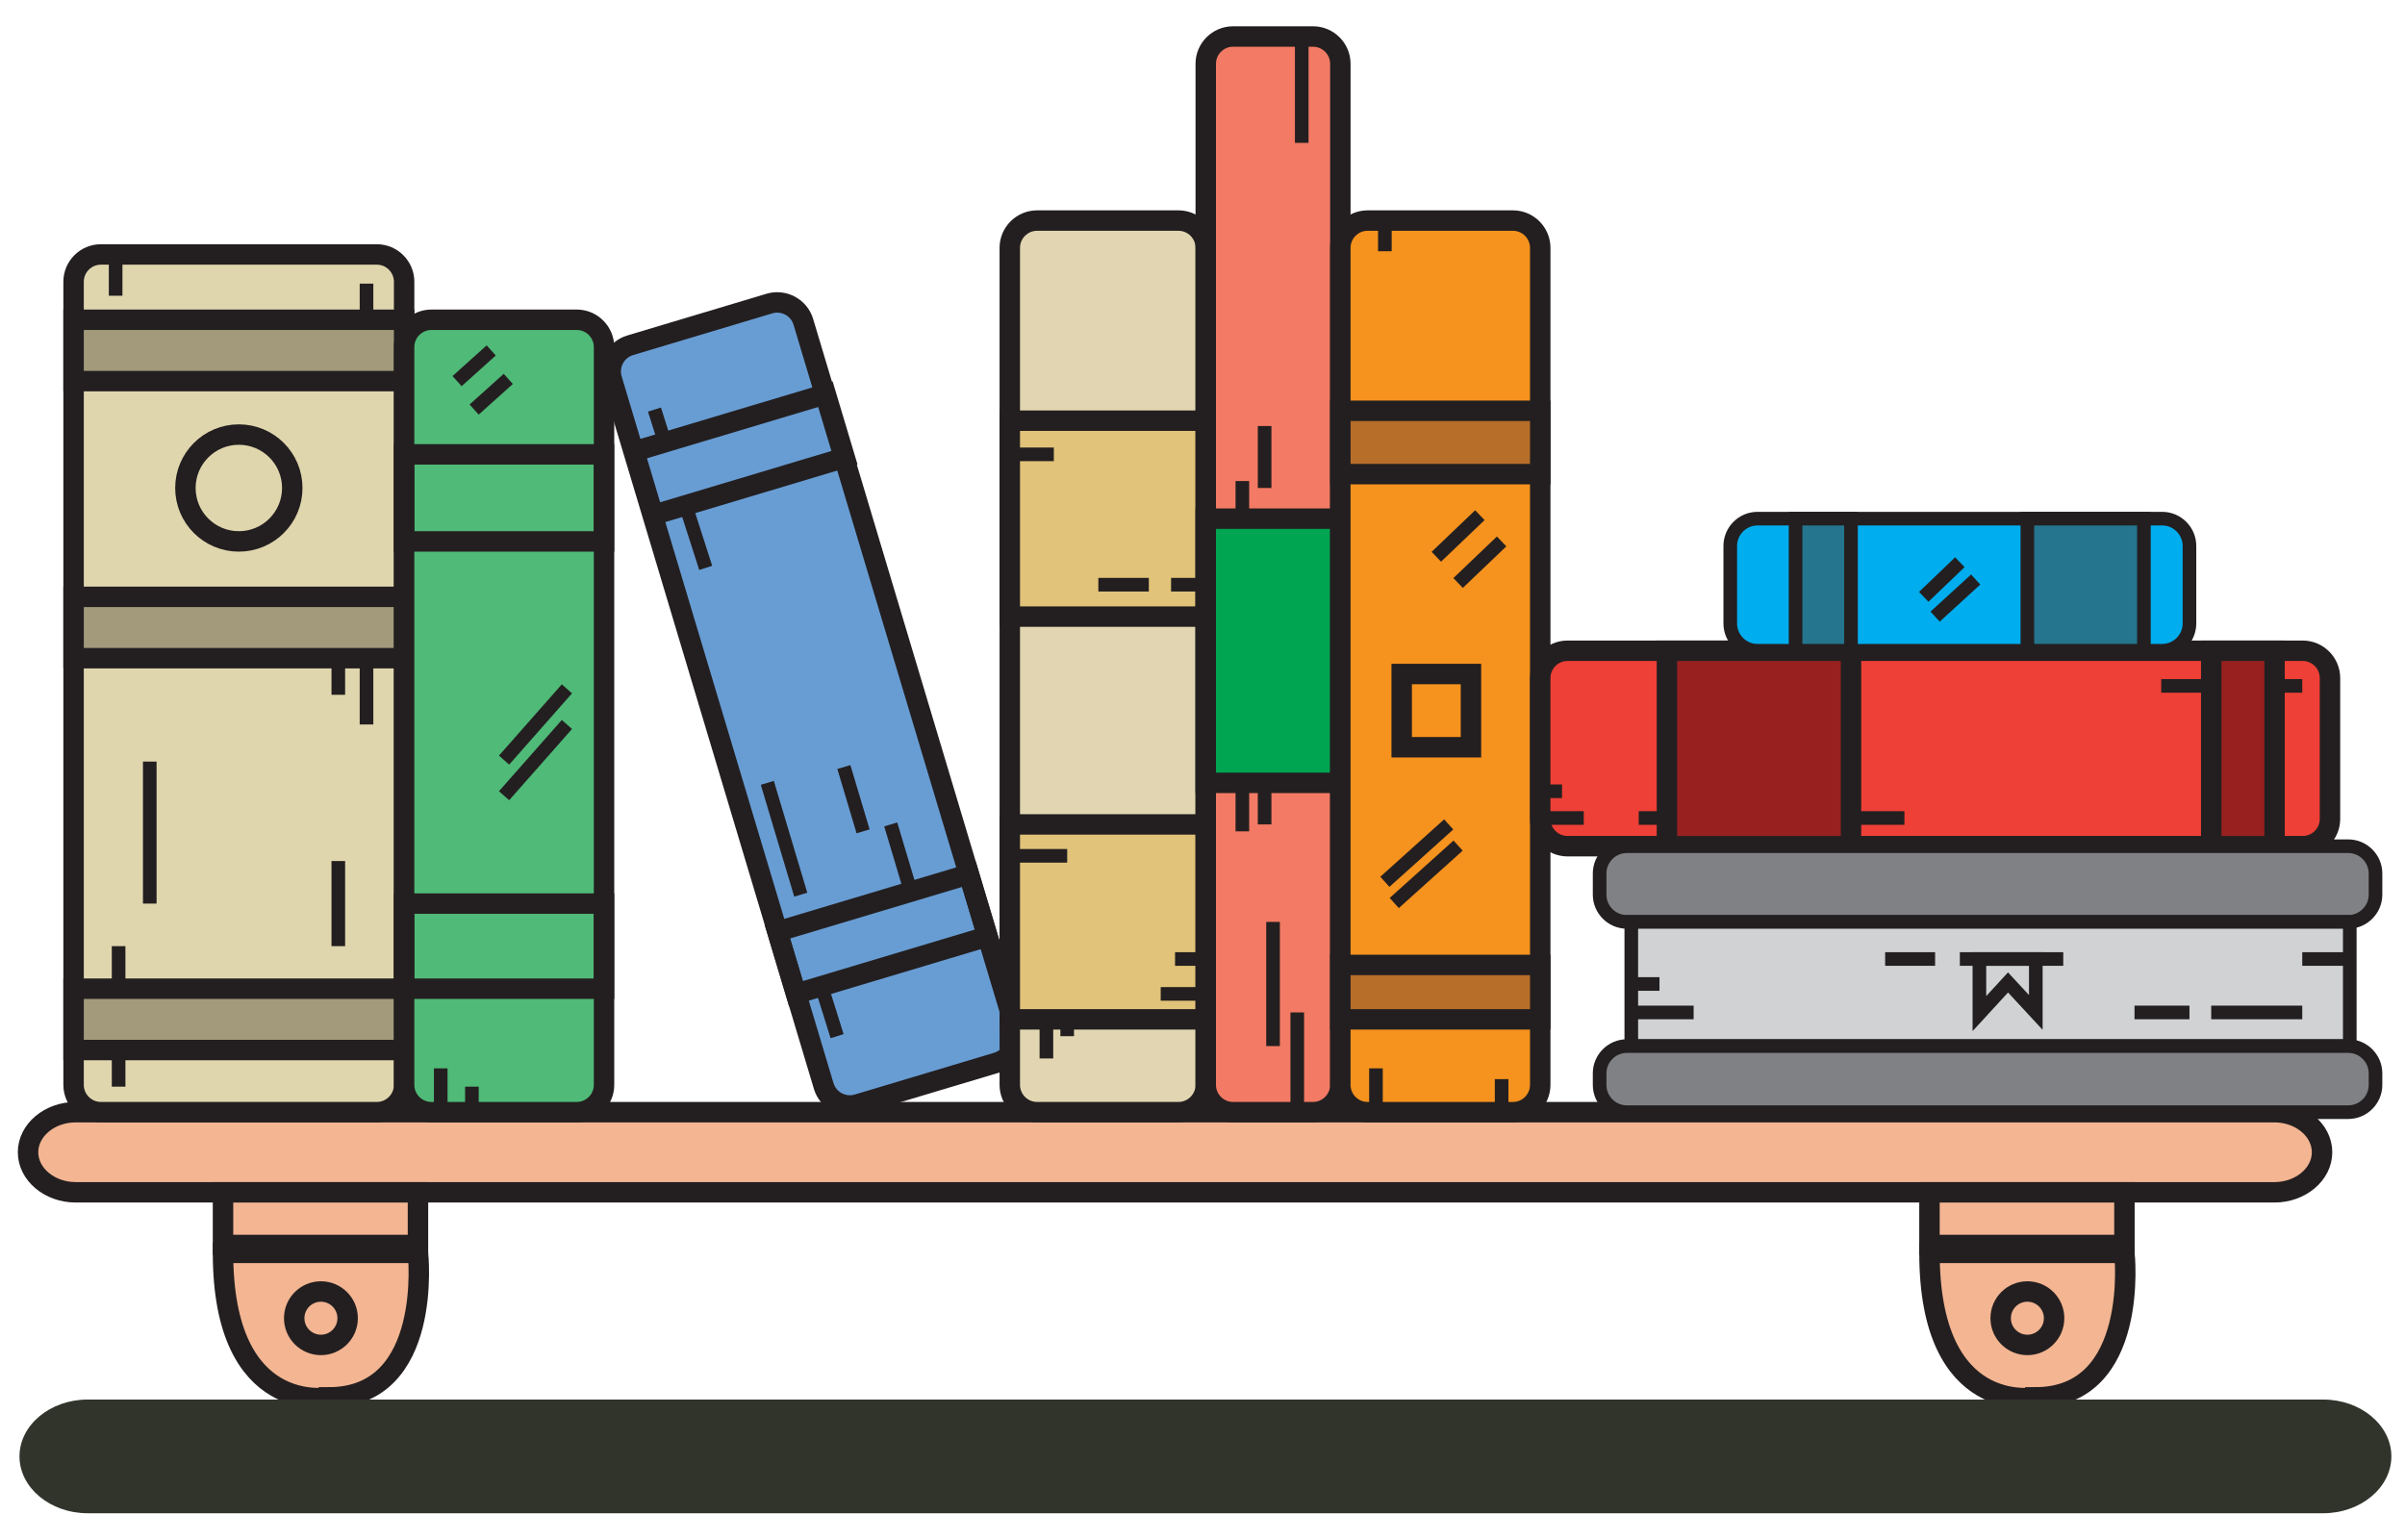 <?xml version="1.0" encoding="utf-8"?>
<!-- Generator: Adobe Illustrator 16.0.0, SVG Export Plug-In . SVG Version: 6.00 Build 0)  -->
<!DOCTYPE svg PUBLIC "-//W3C//DTD SVG 1.1//EN" "http://www.w3.org/Graphics/SVG/1.1/DTD/svg11.dtd">
<svg version="1.1" id="Layer_1" xmlns="http://www.w3.org/2000/svg" xmlns:xlink="http://www.w3.org/1999/xlink" x="0px" y="0px"
	 width="352.954px" height="226px" viewBox="0 0 352.954 226" enable-background="new 0 0 352.954 226" xml:space="preserve">
<g>
	<g>
		<path fill="#F3B592" d="M340.782,169.118c0,3.235-3.15,5.882-7,5.882H11.116c-3.85,0-7-2.646-7-5.882c0-3.236,3.15-5.882,7-5.882
			h322.666C337.631,163.236,340.782,165.883,340.782,169.118z"/>
		<path fill="none" stroke="#231F20" stroke-width="3" stroke-miterlimit="10" d="M340.782,169.118c0,3.235-3.15,5.882-7,5.882
			H11.116c-3.85,0-7-2.646-7-5.882c0-3.236,3.15-5.882,7-5.882h322.666C337.631,163.236,340.782,165.883,340.782,169.118z"/>
	</g>
	
		<rect x="32.729" y="175.003" fill="#F3B592" stroke="#231F20" stroke-width="3" stroke-miterlimit="10" width="28.613" height="7.728"/>
	<path fill="#F3B592" stroke="#231F20" stroke-width="3" stroke-miterlimit="10" d="M32.729,183.893h28.613
		c0,0,2.322,21.205-13.072,21.205C48.27,205.098,32.729,208.003,32.729,183.893z"/>
	<circle fill="none" stroke="#231F20" stroke-width="3" stroke-miterlimit="10" cx="47.098" cy="193.479" r="3.921"/>
	
		<rect x="283.167" y="175.003" fill="#F3B592" stroke="#231F20" stroke-width="3" stroke-miterlimit="10" width="28.611" height="7.728"/>
	<path fill="#F3B592" stroke="#231F20" stroke-width="3" stroke-miterlimit="10" d="M283.167,183.893h28.611
		c0,0,2.324,21.205-13.072,21.205C298.706,205.098,283.167,208.003,283.167,183.893z"/>
	<circle fill="none" stroke="#231F20" stroke-width="3" stroke-miterlimit="10" cx="297.536" cy="193.479" r="3.921"/>
	<g>
		<path fill="#E0D6AE" d="M59.308,41.347c0-2.2-1.8-4-4-4H14.799c-2.2,0-4,1.8-4,4v117.889c0,2.199,1.8,4,4,4h40.509
			c2.2,0,4-1.801,4-4V41.347z"/>
		<path fill="none" stroke="#231F20" stroke-width="3" stroke-miterlimit="10" d="M59.308,41.347c0-2.2-1.8-4-4-4H14.799
			c-2.2,0-4,1.8-4,4v117.889c0,2.199,1.8,4,4,4h40.509c2.2,0,4-1.801,4-4V41.347z"/>
	</g>
	
		<rect x="10.799" y="46.933" fill="#A29A7B" stroke="#231F20" stroke-width="3" stroke-miterlimit="10" width="48.509" height="9.004"/>
	
		<rect x="10.799" y="87.6" fill="#A29A7B" stroke="#231F20" stroke-width="3" stroke-miterlimit="10" width="48.509" height="9.005"/>
	
		<rect x="10.799" y="145.114" fill="#A29A7B" stroke="#231F20" stroke-width="3" stroke-miterlimit="10" width="48.509" height="9.005"/>
	<circle fill="none" stroke="#231F20" stroke-width="3" stroke-miterlimit="10" cx="35.052" cy="71.624" r="7.842"/>
	<g>
		<path fill="#50BA78" d="M88.646,159.238c0,2.199-1.8,4-4,4H63.308c-2.2,0-4-1.801-4-4V50.933c0-2.2,1.8-4,4-4h21.339
			c2.2,0,4,1.8,4,4L88.646,159.238L88.646,159.238z"/>
		<path fill="none" stroke="#231F20" stroke-width="3" stroke-miterlimit="10" d="M88.646,159.238c0,2.199-1.8,4-4,4H63.308
			c-2.2,0-4-1.801-4-4V50.933c0-2.2,1.8-4,4-4h21.339c2.2,0,4,1.8,4,4L88.646,159.238L88.646,159.238z"/>
	</g>
	
		<rect x="59.308" y="66.686" fill="none" stroke="#231F20" stroke-width="3" stroke-miterlimit="10" width="29.339" height="12.78"/>
	
		<rect x="59.308" y="132.624" fill="none" stroke="#231F20" stroke-width="3" stroke-miterlimit="10" width="29.339" height="12.49"/>
	<g>
		<path fill="#689DD4" d="M148.992,150.984c0.632,2.106-0.576,4.349-2.684,4.979l-20.441,6.125c-2.107,0.632-4.349-0.575-4.98-2.685
			L89.795,55.66c-0.632-2.107,0.576-4.348,2.684-4.98l20.438-6.125c2.107-0.632,4.349,0.576,4.98,2.683L148.992,150.984z"/>
		<path fill="none" stroke="#231F20" stroke-width="3" stroke-miterlimit="10" d="M148.992,150.984
			c0.632,2.106-0.576,4.349-2.684,4.979l-20.441,6.125c-2.107,0.632-4.349-0.575-4.98-2.685L89.795,55.66
			c-0.632-2.107,0.576-4.348,2.684-4.98l20.438-6.125c2.107-0.632,4.349,0.576,4.98,2.683L148.992,150.984z"/>
	</g>
	
		<rect x="93.866" y="61.863" transform="matrix(-0.958 0.287 -0.287 -0.958 231.66 99.493)" fill="none" stroke="#231F20" stroke-width="3" stroke-miterlimit="10" width="29.339" height="9.738"/>
	
		<rect x="114.839" y="132.339" transform="matrix(-0.958 0.287 -0.287 -0.958 292.92 231.268)" fill="none" stroke="#231F20" stroke-width="3" stroke-miterlimit="10" width="29.339" height="9.53"/>
	<g>
		<path fill="#E2D6B2" d="M176.953,159.236c0,2.199-1.8,4-4,4h-20.758c-2.2,0-4-1.801-4-4V36.374c0-2.2,1.8-4,4-4h20.758
			c2.2,0,4,1.8,4,4V159.236z"/>
		<path fill="none" stroke="#231F20" stroke-width="3" stroke-miterlimit="10" d="M176.953,159.236c0,2.199-1.8,4-4,4h-20.758
			c-2.2,0-4-1.801-4-4V36.374c0-2.2,1.8-4,4-4h20.758c2.2,0,4,1.8,4,4V159.236z"/>
	</g>
	
		<rect x="148.195" y="121.003" fill="#E1C379" stroke="#231F20" stroke-width="3" stroke-miterlimit="10" width="28.758" height="28.612"/>
	
		<rect x="148.195" y="61.746" fill="#E1C379" stroke="#231F20" stroke-width="3" stroke-miterlimit="10" width="28.758" height="28.758"/>
	<g>
		<path fill="#F37A64" d="M196.706,159.236c0,2.199-1.801,4-4,4h-11.752c-2.201,0-4-1.801-4-4V9.358c0-2.2,1.798-4,4-4h11.752
			c2.199,0,4,1.8,4,4V159.236z"/>
		<path fill="none" stroke="#231F20" stroke-width="3" stroke-miterlimit="10" d="M196.706,159.236c0,2.199-1.801,4-4,4h-11.752
			c-2.201,0-4-1.801-4-4V9.358c0-2.2,1.798-4,4-4h11.752c2.199,0,4,1.8,4,4V159.236z"/>
	</g>
	
		<rect x="176.953" y="76.124" fill="#00A551" stroke="#231F20" stroke-width="3" stroke-miterlimit="10" width="19.752" height="38.778"/>
	<g>
		<path fill="#F6921E" d="M226.043,159.238c0,2.199-1.801,4-4,4h-21.338c-2.201,0-4-1.801-4-4V36.374c0-2.2,1.799-4,4-4h21.338
			c2.199,0,4,1.8,4,4V159.238z"/>
		<path fill="none" stroke="#231F20" stroke-width="3" stroke-miterlimit="10" d="M226.043,159.238c0,2.199-1.801,4-4,4h-21.338
			c-2.201,0-4-1.801-4-4V36.374c0-2.2,1.799-4,4-4h21.338c2.199,0,4,1.8,4,4V159.238z"/>
	</g>
	
		<rect x="196.706" y="60.294" fill="#B66E29" stroke="#231F20" stroke-width="3" stroke-miterlimit="10" width="29.338" height="9.294"/>
	
		<rect x="196.706" y="141.628" fill="#B66E29" stroke="#231F20" stroke-width="3" stroke-miterlimit="10" width="29.338" height="7.987"/>
	
		<rect x="205.709" y="98.928" fill="none" stroke="#231F20" stroke-width="3" stroke-miterlimit="10" width="10.166" height="10.747"/>
	<g>
		<path fill="#EE4036" d="M341.944,120.199c0,2.199-1.801,4-4,4h-107.9c-2.201,0-4-1.801-4-4V99.513c0-2.2,1.799-4,4-4h107.9
			c2.199,0,4,1.8,4,4V120.199z"/>
		<path fill="none" stroke="#231F20" stroke-width="3" stroke-miterlimit="10" d="M341.944,120.199c0,2.199-1.801,4-4,4h-107.9
			c-2.201,0-4-1.801-4-4V99.513c0-2.2,1.799-4,4-4h107.9c2.199,0,4,1.8,4,4V120.199z"/>
	</g>
	
		<rect x="244.635" y="95.513" fill="#98201F" stroke="#231F20" stroke-width="3" stroke-miterlimit="10" width="27.014" height="28.686"/>
	
		<rect x="324.516" y="95.513" fill="#98201F" stroke="#231F20" stroke-width="3" stroke-miterlimit="10" width="9.295" height="28.686"/>
	<g>
		<path fill="#00ADEE" d="M321.321,91.513c0,2.2-1.799,4-4,4H257.93c-2.201,0-4-1.8-4-4V80.124c0-2.2,1.799-4,4-4h59.391
			c2.201,0,4,1.8,4,4V91.513L321.321,91.513z"/>
		<path fill="none" stroke="#231F20" stroke-width="2" stroke-miterlimit="10" d="M321.321,91.513c0,2.2-1.799,4-4,4H257.93
			c-2.201,0-4-1.8-4-4V80.124c0-2.2,1.799-4,4-4h59.391c2.201,0,4,1.8,4,4V91.513L321.321,91.513z"/>
	</g>
	
		<rect x="263.514" y="76.124" fill="#24758D" stroke="#231F20" stroke-width="2" stroke-miterlimit="10" width="8.135" height="19.389"/>
	
		<rect x="297.534" y="76.124" fill="#24758D" stroke="#231F20" stroke-width="2" stroke-miterlimit="10" width="17.105" height="19.389"/>
	<g>
		<path fill="#808184" d="M348.625,131.311c0,2.199-1.799,4-4,4H238.758c-2.201,0-4-1.801-4-4v-3.11c0-2.2,1.799-4,4-4h105.867
			c2.201,0,4,1.8,4,4V131.311z"/>
		<path fill="none" stroke="#231F20" stroke-width="2" stroke-miterlimit="10" d="M348.625,131.311c0,2.199-1.799,4-4,4H238.758
			c-2.201,0-4-1.801-4-4v-3.11c0-2.2,1.799-4,4-4h105.867c2.201,0,4,1.8,4,4V131.311z"/>
	</g>
	
		<rect x="239.405" y="135.311" fill="#D0D2D3" stroke="#231F20" stroke-width="2" stroke-miterlimit="10" width="105.445" height="18.228"/>
	<g>
		<path fill="#808184" d="M348.625,159.238c0,2.199-1.799,4-4,4H238.758c-2.201,0-4-1.801-4-4v-1.701c0-2.2,1.799-4,4-4h105.867
			c2.201,0,4,1.8,4,4V159.238z"/>
		<path fill="none" stroke="#231F20" stroke-width="2" stroke-miterlimit="10" d="M348.625,159.238c0,2.199-1.799,4-4,4H238.758
			c-2.201,0-4-1.801-4-4v-1.701c0-2.2,1.799-4,4-4h105.867c2.201,0,4,1.8,4,4V159.238z"/>
	</g>
	<line fill="none" stroke="#231F20" stroke-width="2" stroke-miterlimit="10" x1="17.406" y1="145.114" x2="17.406" y2="138.87"/>
	<line fill="none" stroke="#231F20" stroke-width="2" stroke-miterlimit="10" x1="21.981" y1="132.624" x2="21.981" y2="111.781"/>
	<line fill="none" stroke="#231F20" stroke-width="2" stroke-miterlimit="10" x1="49.649" y1="138.87" x2="49.649" y2="126.378"/>
	<line fill="none" stroke="#231F20" stroke-width="2" stroke-miterlimit="10" x1="49.649" y1="96.604" x2="49.649" y2="101.978"/>
	<line fill="none" stroke="#231F20" stroke-width="2" stroke-miterlimit="10" x1="53.789" y1="96.604" x2="53.789" y2="106.334"/>
	<line fill="none" stroke="#231F20" stroke-width="2" stroke-miterlimit="10" x1="17.406" y1="154.119" x2="17.406" y2="159.493"/>
	<line fill="none" stroke="#231F20" stroke-width="2" stroke-miterlimit="10" x1="64.681" y1="163.238" x2="64.681" y2="156.807"/>
	<line fill="none" stroke="#231F20" stroke-width="2" stroke-miterlimit="10" x1="69.255" y1="163.238" x2="69.255" y2="159.493"/>
	<line fill="none" stroke="#231F20" stroke-width="2" stroke-miterlimit="10" x1="73.976" y1="116.791" x2="83.199" y2="106.334"/>
	<line fill="none" stroke="#231F20" stroke-width="2" stroke-miterlimit="10" x1="73.976" y1="111.563" x2="83.199" y2="101.105"/>
	<line fill="none" stroke="#231F20" stroke-width="2" stroke-miterlimit="10" x1="16.97" y1="37.347" x2="16.97" y2="43.406"/>
	<line fill="none" stroke="#231F20" stroke-width="2" stroke-miterlimit="10" x1="53.789" y1="46.933" x2="53.789" y2="41.63"/>
	<line fill="none" stroke="#231F20" stroke-width="2" stroke-miterlimit="10" x1="67.079" y1="55.938" x2="72.089" y2="51.436"/>
	<line fill="none" stroke="#231F20" stroke-width="2" stroke-miterlimit="10" x1="69.584" y1="60.114" x2="74.594" y2="55.613"/>
	<line fill="none" stroke="#231F20" stroke-width="2" stroke-miterlimit="10" x1="97.57" y1="64.941" x2="96.051" y2="60.114"/>
	<line fill="none" stroke="#231F20" stroke-width="2" stroke-miterlimit="10" x1="103.569" y1="83.351" x2="100.771" y2="74.639"/>
	<line fill="none" stroke="#231F20" stroke-width="2" stroke-miterlimit="10" x1="117.518" y1="131.313" x2="112.61" y2="114.902"/>
	
		<line fill="none" stroke="#231F20" stroke-width="2" stroke-miterlimit="10" x1="133.479" y1="130.225" x2="130.724" y2="121.003"/>
	<line fill="none" stroke="#231F20" stroke-width="2" stroke-miterlimit="10" x1="126.667" y1="122.02" x2="123.846" y2="112.582"/>
	<line fill="none" stroke="#231F20" stroke-width="2" stroke-miterlimit="10" x1="120.67" y1="145.114" x2="122.851" y2="152.084"/>
	<line fill="none" stroke="#231F20" stroke-width="2" stroke-miterlimit="10" x1="148.195" y1="66.686" x2="154.657" y2="66.686"/>
	<line fill="none" stroke="#231F20" stroke-width="2" stroke-miterlimit="10" x1="161.193" y1="85.819" x2="168.6" y2="85.819"/>
	<line fill="none" stroke="#231F20" stroke-width="2" stroke-miterlimit="10" x1="171.866" y1="85.819" x2="176.008" y2="85.819"/>
	
		<line fill="none" stroke="#231F20" stroke-width="2" stroke-miterlimit="10" x1="148.195" y1="125.613" x2="156.619" y2="125.613"/>
	<line fill="none" stroke="#231F20" stroke-width="2" stroke-miterlimit="10" x1="176.008" y1="140.756" x2="172.45" y2="140.756"/>
	
		<line fill="none" stroke="#231F20" stroke-width="2" stroke-miterlimit="10" x1="176.953" y1="145.877" x2="170.343" y2="145.877"/>
	
		<line fill="none" stroke="#231F20" stroke-width="2" stroke-miterlimit="10" x1="153.568" y1="149.615" x2="153.568" y2="155.354"/>
	
		<line fill="none" stroke="#231F20" stroke-width="2" stroke-miterlimit="10" x1="156.619" y1="149.615" x2="156.619" y2="152.084"/>
	<line fill="none" stroke="#231F20" stroke-width="2" stroke-miterlimit="10" x1="182.325" y1="122.02" x2="182.325" y2="114.902"/>
	
		<line fill="none" stroke="#231F20" stroke-width="2" stroke-miterlimit="10" x1="185.592" y1="121.003" x2="185.592" y2="114.902"/>
	
		<line fill="none" stroke="#231F20" stroke-width="2" stroke-miterlimit="10" x1="186.829" y1="135.311" x2="186.829" y2="153.537"/>
	<line fill="none" stroke="#231F20" stroke-width="2" stroke-miterlimit="10" x1="190.385" y1="148.6" x2="190.385" y2="163.236"/>
	<line fill="none" stroke="#231F20" stroke-width="2" stroke-miterlimit="10" x1="182.325" y1="75.613" x2="182.325" y2="70.605"/>
	<line fill="none" stroke="#231F20" stroke-width="2" stroke-miterlimit="10" x1="185.592" y1="71.624" x2="185.592" y2="62.528"/>
	<line fill="none" stroke="#231F20" stroke-width="2" stroke-miterlimit="10" x1="191.04" y1="20.971" x2="191.04" y2="5.358"/>
	<line fill="none" stroke="#231F20" stroke-width="2" stroke-miterlimit="10" x1="203.241" y1="32.374" x2="203.241" y2="36.876"/>
	<line fill="none" stroke="#231F20" stroke-width="2" stroke-miterlimit="10" x1="210.793" y1="81.717" x2="217.184" y2="75.613"/>
	
		<line fill="none" stroke="#231F20" stroke-width="2" stroke-miterlimit="10" x1="203.241" y1="129.428" x2="212.608" y2="121.003"/>
	
		<line fill="none" stroke="#231F20" stroke-width="2" stroke-miterlimit="10" x1="204.618" y1="132.539" x2="213.989" y2="124.113"/>
	<line fill="none" stroke="#231F20" stroke-width="2" stroke-miterlimit="10" x1="213.989" y1="85.568" x2="220.377" y2="79.466"/>
	
		<line fill="none" stroke="#231F20" stroke-width="2" stroke-miterlimit="10" x1="201.934" y1="162.542" x2="201.934" y2="156.807"/>
	
		<line fill="none" stroke="#231F20" stroke-width="2" stroke-miterlimit="10" x1="220.377" y1="162.542" x2="220.377" y2="158.387"/>
	
		<line fill="none" stroke="#231F20" stroke-width="2" stroke-miterlimit="10" x1="239.405" y1="144.422" x2="243.543" y2="144.422"/>
	<line fill="none" stroke="#231F20" stroke-width="2" stroke-miterlimit="10" x1="239.405" y1="148.6" x2="248.553" y2="148.6"/>
	
		<line fill="none" stroke="#231F20" stroke-width="2" stroke-miterlimit="10" x1="226.043" y1="120.061" x2="232.432" y2="120.061"/>
	
		<line fill="none" stroke="#231F20" stroke-width="2" stroke-miterlimit="10" x1="226.043" y1="116.139" x2="229.239" y2="116.139"/>
	
		<line fill="none" stroke="#231F20" stroke-width="2" stroke-miterlimit="10" x1="244.635" y1="120.061" x2="240.493" y2="120.061"/>
	
		<line fill="none" stroke="#231F20" stroke-width="2" stroke-miterlimit="10" x1="271.649" y1="120.061" x2="279.491" y2="120.061"/>
	<line fill="none" stroke="#231F20" stroke-width="2" stroke-miterlimit="10" x1="324.516" y1="100.67" x2="317.18" y2="100.67"/>
	<line fill="none" stroke="#231F20" stroke-width="2" stroke-miterlimit="10" x1="333.811" y1="100.67" x2="337.875" y2="100.67"/>
	
		<line fill="none" stroke="#231F20" stroke-width="2" stroke-miterlimit="10" x1="276.659" y1="140.756" x2="283.993" y2="140.756"/>
	
		<line fill="none" stroke="#231F20" stroke-width="2" stroke-miterlimit="10" x1="287.625" y1="140.756" x2="302.801" y2="140.756"/>
	<line fill="none" stroke="#231F20" stroke-width="2" stroke-miterlimit="10" x1="313.258" y1="148.6" x2="321.321" y2="148.6"/>
	<line fill="none" stroke="#231F20" stroke-width="2" stroke-miterlimit="10" x1="324.516" y1="148.6" x2="337.875" y2="148.6"/>
	<line fill="none" stroke="#231F20" stroke-width="2" stroke-miterlimit="10" x1="337.875" y1="140.756" x2="344.85" y2="140.756"/>
	<line fill="none" stroke="#231F20" stroke-width="2" stroke-miterlimit="10" x1="282.323" y1="87.599" x2="287.625" y2="82.519"/>
	<line fill="none" stroke="#231F20" stroke-width="2" stroke-miterlimit="10" x1="283.993" y1="90.503" x2="289.948" y2="85.058"/>
	<polygon fill="none" stroke="#231F20" stroke-width="2" stroke-miterlimit="10" points="290.493,140.756 290.493,148.771 
		294.694,144.197 298.772,148.6 298.772,140.756 	"/>
</g>
<path fill="#31342B" d="M350.954,213.76c0,4.59-4.5,8.344-10,8.344H12.859c-5.5,0-10-3.754-10-8.344c0-4.589,4.5-8.344,10-8.344
	h328.095C346.454,205.416,350.954,209.171,350.954,213.76z"/>
</svg>
